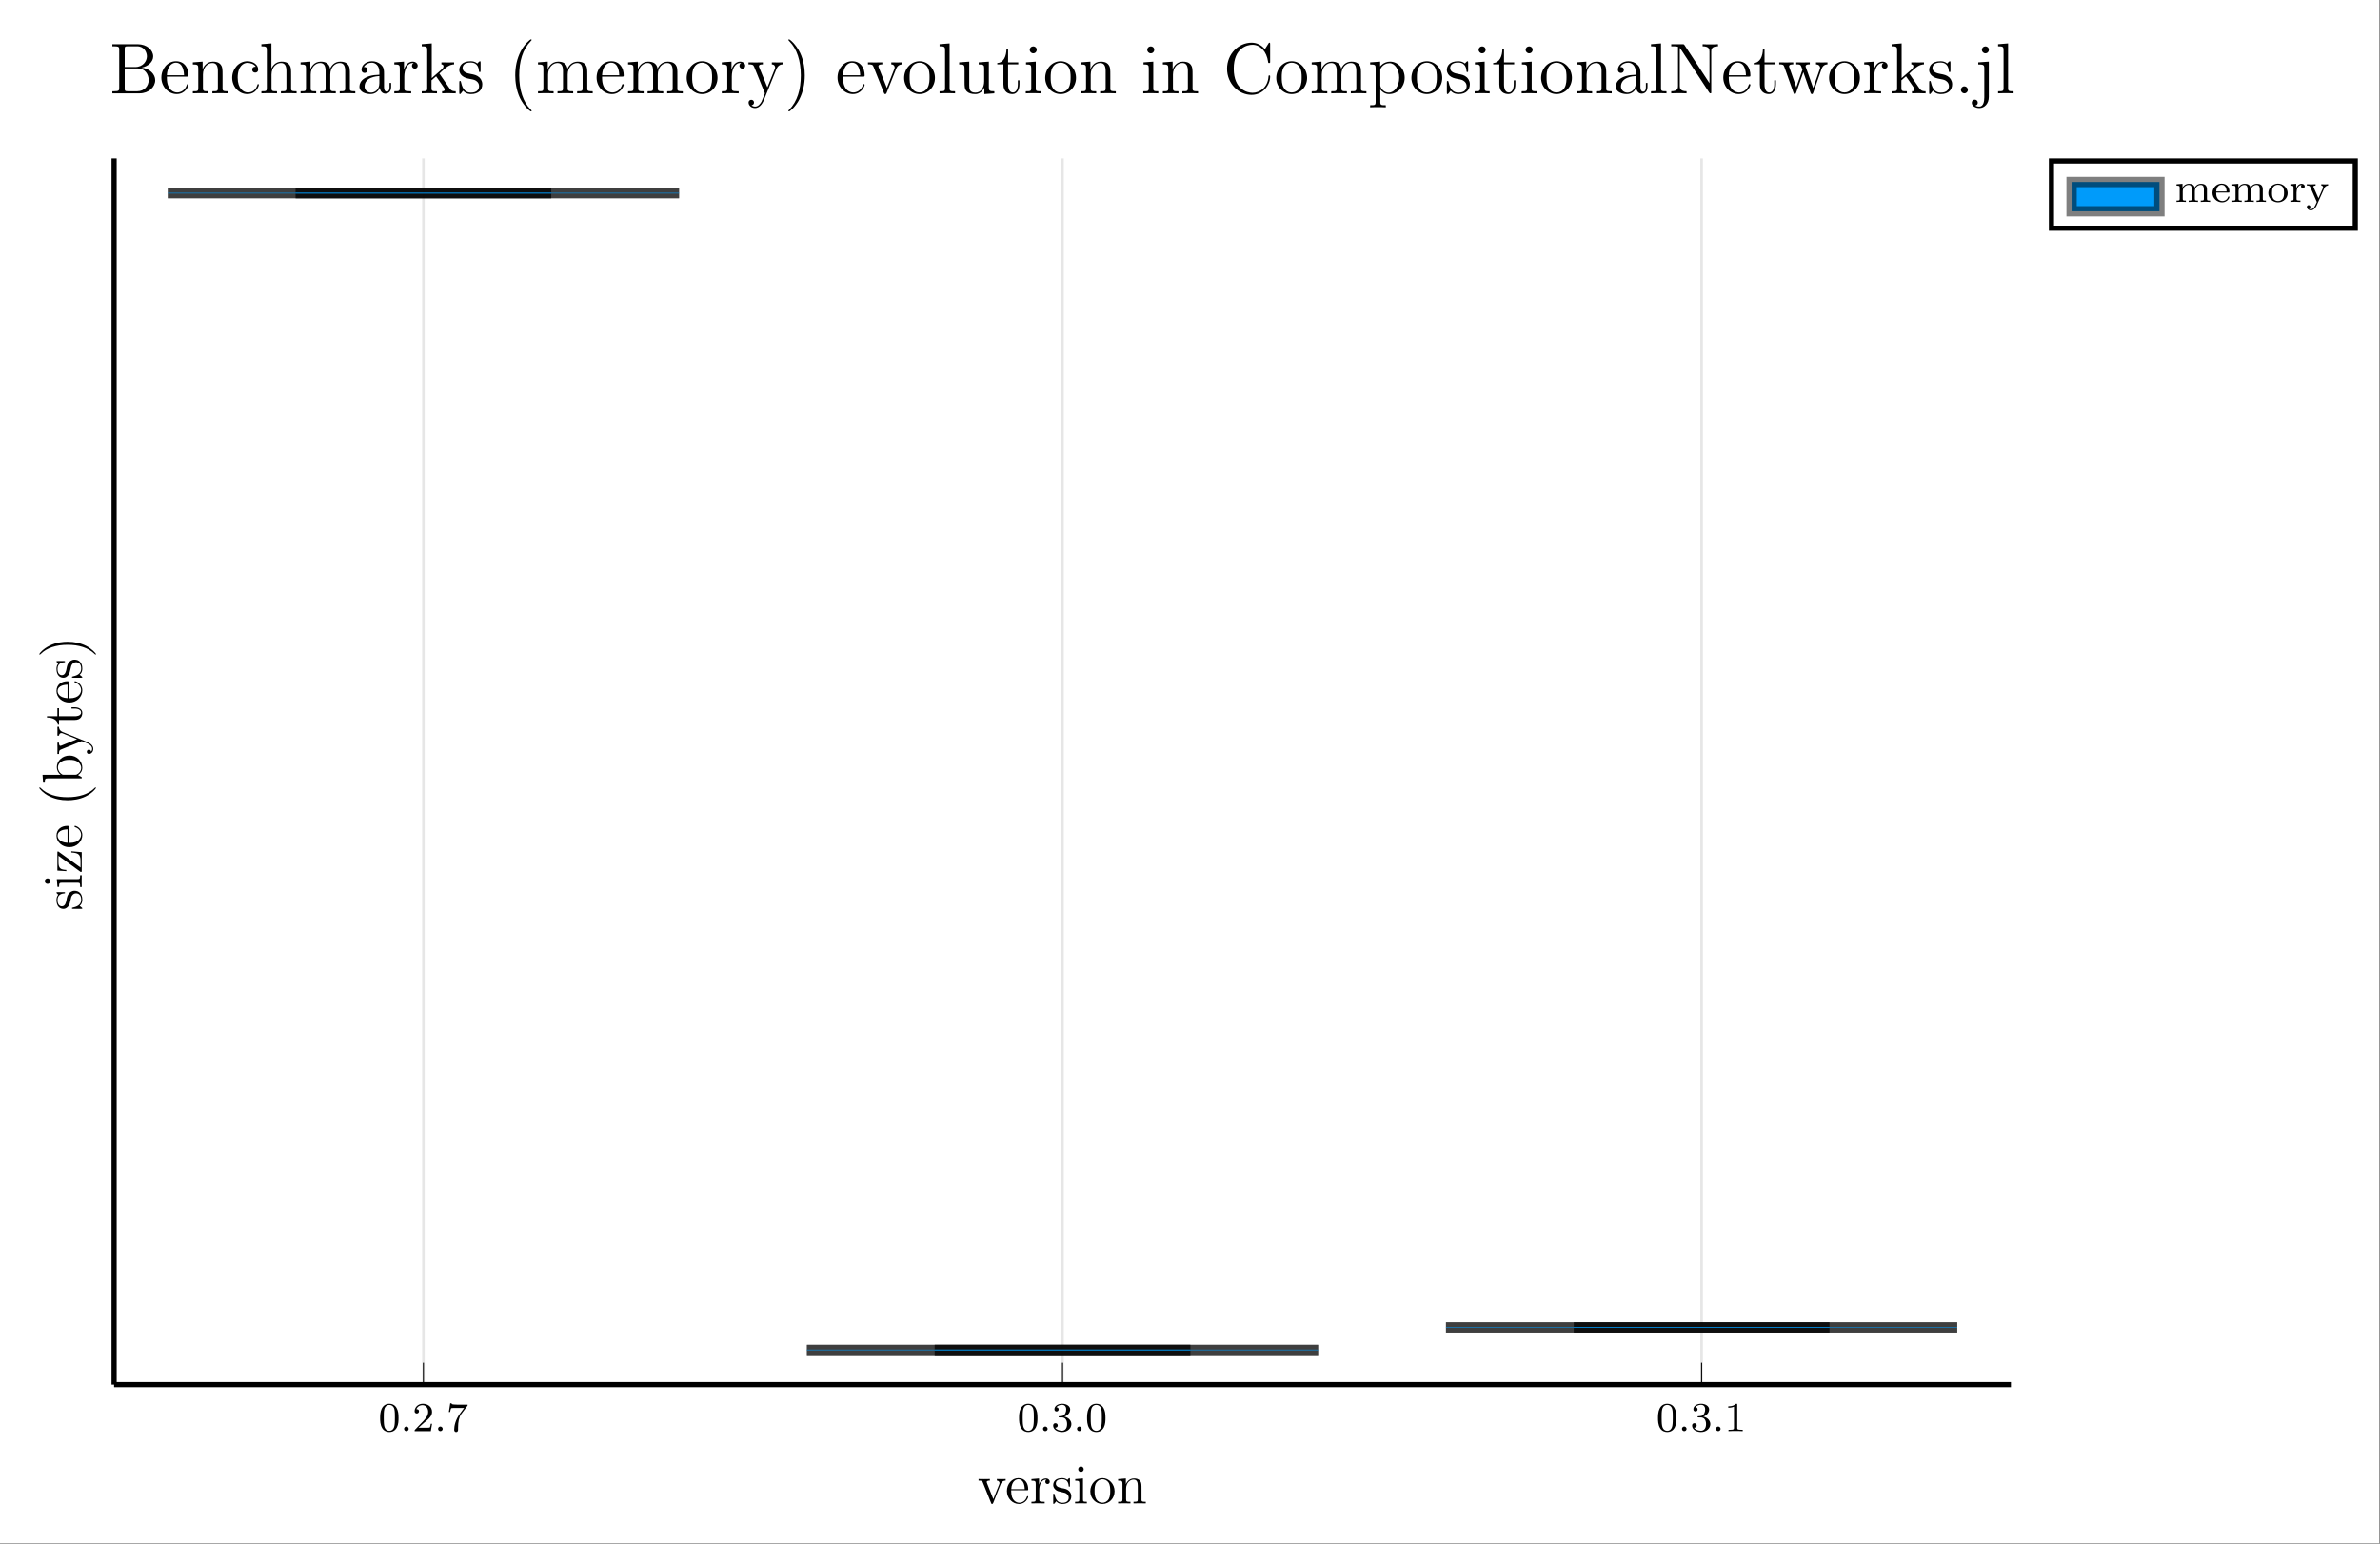 <?xml version="1.0" encoding="UTF-8"?>
<svg xmlns="http://www.w3.org/2000/svg" xmlns:xlink="http://www.w3.org/1999/xlink" width="460.904pt" height="298.949pt" viewBox="0 0 460.904 298.949" version="1.2">
<rect x="0" y="0" width="460.904" height="298.949" fill="#333333" stroke="none"/>
<defs>
<g>
<symbol overflow="visible" id="glyph-1636459569604042-0-0">
<path style="stroke:none;" d=""/>
</symbol>
<symbol overflow="visible" id="glyph-1636459569604042-0-1">
<path style="stroke:none;" d="M 3.891 -2.547 C 3.891 -3.391 3.812 -3.906 3.547 -4.422 C 3.203 -5.125 2.547 -5.297 2.109 -5.297 C 1.109 -5.297 0.734 -4.547 0.625 -4.328 C 0.344 -3.75 0.328 -2.953 0.328 -2.547 C 0.328 -2.016 0.344 -1.219 0.734 -0.578 C 1.094 0.016 1.688 0.172 2.109 0.172 C 2.5 0.172 3.172 0.047 3.578 -0.734 C 3.875 -1.312 3.891 -2.031 3.891 -2.547 Z M 2.109 -0.062 C 1.844 -0.062 1.297 -0.188 1.125 -1.016 C 1.031 -1.469 1.031 -2.219 1.031 -2.641 C 1.031 -3.188 1.031 -3.75 1.125 -4.188 C 1.297 -5 1.906 -5.078 2.109 -5.078 C 2.375 -5.078 2.938 -4.938 3.094 -4.219 C 3.188 -3.781 3.188 -3.172 3.188 -2.641 C 3.188 -2.172 3.188 -1.453 3.094 -1 C 2.922 -0.172 2.375 -0.062 2.109 -0.062 Z M 2.109 -0.062 "/>
</symbol>
<symbol overflow="visible" id="glyph-1636459569604042-0-2">
<path style="stroke:none;" d="M 2.25 -1.625 C 2.375 -1.75 2.703 -2.016 2.844 -2.125 C 3.328 -2.578 3.797 -3.016 3.797 -3.734 C 3.797 -4.688 3 -5.297 2.016 -5.297 C 1.047 -5.297 0.422 -4.578 0.422 -3.859 C 0.422 -3.469 0.734 -3.422 0.844 -3.422 C 1.016 -3.422 1.266 -3.531 1.266 -3.844 C 1.266 -4.25 0.859 -4.25 0.766 -4.25 C 1 -4.844 1.531 -5.031 1.922 -5.031 C 2.656 -5.031 3.047 -4.406 3.047 -3.734 C 3.047 -2.906 2.469 -2.297 1.516 -1.344 L 0.516 -0.297 C 0.422 -0.219 0.422 -0.203 0.422 0 L 3.562 0 L 3.797 -1.422 L 3.547 -1.422 C 3.531 -1.266 3.469 -0.875 3.375 -0.719 C 3.328 -0.656 2.719 -0.656 2.594 -0.656 L 1.172 -0.656 Z M 2.25 -1.625 "/>
</symbol>
<symbol overflow="visible" id="glyph-1636459569604042-0-3">
<path style="stroke:none;" d="M 4.031 -4.859 C 4.109 -4.938 4.109 -4.953 4.109 -5.125 L 2.078 -5.125 C 1.875 -5.125 1.641 -5.141 1.438 -5.156 C 1.016 -5.188 1.016 -5.266 0.984 -5.391 L 0.734 -5.391 L 0.469 -3.703 L 0.719 -3.703 C 0.734 -3.828 0.828 -4.375 0.938 -4.438 C 1.016 -4.484 1.625 -4.484 1.734 -4.484 L 3.422 -4.484 L 2.609 -3.375 C 1.703 -2.172 1.5 -0.906 1.5 -0.281 C 1.5 -0.203 1.5 0.172 1.875 0.172 C 2.25 0.172 2.25 -0.188 2.25 -0.281 L 2.25 -0.672 C 2.25 -1.812 2.453 -2.75 2.844 -3.281 Z M 4.031 -4.859 "/>
</symbol>
<symbol overflow="visible" id="glyph-1636459569604042-0-4">
<path style="stroke:none;" d="M 2.016 -2.656 C 2.641 -2.656 3.047 -2.203 3.047 -1.359 C 3.047 -0.359 2.484 -0.078 2.062 -0.078 C 1.625 -0.078 1.016 -0.234 0.734 -0.656 C 1.031 -0.656 1.234 -0.844 1.234 -1.094 C 1.234 -1.359 1.047 -1.531 0.781 -1.531 C 0.578 -1.531 0.344 -1.406 0.344 -1.078 C 0.344 -0.328 1.156 0.172 2.078 0.172 C 3.125 0.172 3.875 -0.562 3.875 -1.359 C 3.875 -2.031 3.344 -2.625 2.531 -2.812 C 3.156 -3.031 3.641 -3.562 3.641 -4.203 C 3.641 -4.844 2.922 -5.297 2.094 -5.297 C 1.234 -5.297 0.594 -4.844 0.594 -4.234 C 0.594 -3.938 0.781 -3.812 1 -3.812 C 1.25 -3.812 1.406 -3.984 1.406 -4.219 C 1.406 -4.516 1.141 -4.625 0.969 -4.625 C 1.312 -5.062 1.922 -5.094 2.062 -5.094 C 2.266 -5.094 2.875 -5.031 2.875 -4.203 C 2.875 -3.656 2.641 -3.312 2.531 -3.188 C 2.297 -2.938 2.109 -2.922 1.625 -2.891 C 1.469 -2.891 1.406 -2.875 1.406 -2.766 C 1.406 -2.656 1.484 -2.656 1.625 -2.656 Z M 2.016 -2.656 "/>
</symbol>
<symbol overflow="visible" id="glyph-1636459569604042-0-5">
<path style="stroke:none;" d="M 2.5 -5.078 C 2.5 -5.297 2.484 -5.297 2.266 -5.297 C 1.938 -4.984 1.516 -4.797 0.766 -4.797 L 0.766 -4.531 C 0.984 -4.531 1.406 -4.531 1.875 -4.734 L 1.875 -0.656 C 1.875 -0.359 1.844 -0.266 1.094 -0.266 L 0.812 -0.266 L 0.812 0 C 1.141 -0.031 1.828 -0.031 2.188 -0.031 C 2.547 -0.031 3.234 -0.031 3.562 0 L 3.562 -0.266 L 3.281 -0.266 C 2.531 -0.266 2.5 -0.359 2.5 -0.656 Z M 2.5 -5.078 "/>
</symbol>
<symbol overflow="visible" id="glyph-1636459569604042-1-0">
<path style="stroke:none;" d=""/>
</symbol>
<symbol overflow="visible" id="glyph-1636459569604042-1-1">
<path style="stroke:none;" d="M 1.625 -0.438 C 1.625 -0.703 1.391 -0.891 1.172 -0.891 C 0.922 -0.891 0.734 -0.672 0.734 -0.453 C 0.734 -0.172 0.953 0 1.172 0 C 1.422 0 1.625 -0.203 1.625 -0.438 Z M 1.625 -0.438 "/>
</symbol>
<symbol overflow="visible" id="glyph-1636459569604042-2-0">
<path style="stroke:none;" d=""/>
</symbol>
<symbol overflow="visible" id="glyph-1636459569604042-2-1">
<path style="stroke:none;" d="M 5.453 -4.406 L 5.453 -4.719 C 5.141 -4.703 4.984 -4.703 4.641 -4.703 L 3.75 -4.719 L 3.75 -4.406 C 4.203 -4.375 4.266 -4.047 4.266 -3.938 C 4.266 -3.828 4.234 -3.781 4.188 -3.641 L 3.062 -0.828 L 1.844 -3.906 C 1.781 -4.062 1.781 -4.062 1.781 -4.125 C 1.781 -4.406 2.188 -4.406 2.391 -4.406 L 2.391 -4.719 C 2.109 -4.703 1.547 -4.703 1.25 -4.703 L 0.203 -4.719 L 0.203 -4.406 C 0.812 -4.406 0.922 -4.359 1.047 -4.016 L 2.625 -0.094 C 2.672 0.062 2.688 0.109 2.828 0.109 C 2.906 0.109 2.969 0.094 3.047 -0.094 L 4.469 -3.688 C 4.562 -3.922 4.75 -4.391 5.453 -4.406 Z M 5.453 -4.406 "/>
</symbol>
<symbol overflow="visible" id="glyph-1636459569604042-2-2">
<path style="stroke:none;" d="M 4.453 -1.297 C 4.453 -1.375 4.406 -1.406 4.344 -1.406 C 4.25 -1.406 4.234 -1.359 4.203 -1.297 C 3.922 -0.391 3.188 -0.125 2.734 -0.125 C 2.266 -0.125 1.156 -0.438 1.156 -2.328 L 1.156 -2.547 L 4.188 -2.547 C 4.438 -2.547 4.453 -2.547 4.453 -2.75 C 4.453 -3.859 3.859 -4.891 2.547 -4.891 C 1.297 -4.891 0.328 -3.75 0.328 -2.406 C 0.328 -0.953 1.453 0.109 2.656 0.109 C 3.969 0.109 4.453 -1.078 4.453 -1.297 Z M 3.781 -2.75 L 1.172 -2.75 C 1.266 -4.469 2.219 -4.672 2.531 -4.672 C 3.703 -4.672 3.766 -3.125 3.781 -2.75 Z M 3.781 -2.75 "/>
</symbol>
<symbol overflow="visible" id="glyph-1636459569604042-2-3">
<path style="stroke:none;" d="M 3.859 -4.188 C 3.859 -4.531 3.578 -4.828 3.094 -4.828 C 2.172 -4.828 1.844 -3.828 1.781 -3.609 L 1.781 -4.828 L 0.312 -4.703 L 0.312 -4.391 C 1.047 -4.391 1.141 -4.312 1.141 -3.781 L 1.141 -0.812 C 1.141 -0.312 1.016 -0.312 0.312 -0.312 L 0.312 0 C 0.609 -0.016 1.219 -0.016 1.547 -0.016 C 1.844 -0.016 2.625 -0.016 2.875 0 L 2.875 -0.312 L 2.656 -0.312 C 1.844 -0.312 1.828 -0.438 1.828 -0.828 L 1.828 -2.547 C 1.828 -3.609 2.266 -4.609 3.109 -4.609 C 3.203 -4.609 3.219 -4.609 3.266 -4.594 C 3.172 -4.562 3 -4.484 3 -4.188 C 3 -3.875 3.25 -3.75 3.422 -3.75 C 3.641 -3.75 3.859 -3.906 3.859 -4.188 Z M 3.859 -4.188 "/>
</symbol>
<symbol overflow="visible" id="glyph-1636459569604042-2-4">
<path style="stroke:none;" d="M 3.859 -1.391 C 3.859 -1.984 3.5 -2.328 3.391 -2.438 C 3 -2.766 2.703 -2.844 1.984 -2.969 C 1.656 -3.031 0.859 -3.188 0.859 -3.844 C 0.859 -4.188 1.078 -4.688 2.062 -4.688 C 3.266 -4.688 3.328 -3.672 3.359 -3.328 C 3.359 -3.234 3.438 -3.234 3.469 -3.234 C 3.594 -3.234 3.594 -3.297 3.594 -3.5 L 3.594 -4.641 C 3.594 -4.828 3.594 -4.891 3.484 -4.891 C 3.391 -4.891 3.188 -4.641 3.109 -4.547 C 2.766 -4.812 2.438 -4.891 2.078 -4.891 C 0.75 -4.891 0.359 -4.156 0.359 -3.562 C 0.359 -3.438 0.359 -3.062 0.781 -2.672 C 1.125 -2.359 1.5 -2.297 2 -2.188 C 2.609 -2.062 2.75 -2.031 3.016 -1.812 C 3.219 -1.656 3.359 -1.406 3.359 -1.109 C 3.359 -0.641 3.094 -0.109 2.125 -0.109 C 1.406 -0.109 0.875 -0.531 0.641 -1.625 C 0.594 -1.812 0.578 -1.844 0.578 -1.844 C 0.562 -1.891 0.516 -1.891 0.484 -1.891 C 0.359 -1.891 0.359 -1.828 0.359 -1.625 L 0.359 -0.141 C 0.359 0.062 0.359 0.109 0.469 0.109 C 0.531 0.109 0.531 0.094 0.719 -0.125 C 0.781 -0.203 0.781 -0.234 0.938 -0.406 C 1.359 0.109 1.953 0.109 2.141 0.109 C 3.281 0.109 3.859 -0.531 3.859 -1.391 Z M 3.859 -1.391 "/>
</symbol>
<symbol overflow="visible" id="glyph-1636459569604042-2-5">
<path style="stroke:none;" d="M 2.641 0 L 2.641 -0.312 C 1.922 -0.312 1.891 -0.375 1.891 -0.797 L 1.891 -4.828 L 0.391 -4.703 L 0.391 -4.391 C 1.094 -4.391 1.188 -4.328 1.188 -3.797 L 1.188 -0.812 C 1.188 -0.312 1.078 -0.312 0.359 -0.312 L 0.359 0 C 0.672 -0.016 1.188 -0.016 1.516 -0.016 C 1.625 -0.016 2.266 -0.016 2.641 0 Z M 2.031 -6.609 C 2.031 -6.938 1.766 -7.156 1.5 -7.156 C 1.188 -7.156 0.969 -6.906 0.969 -6.609 C 0.969 -6.328 1.203 -6.094 1.484 -6.094 C 1.812 -6.094 2.031 -6.359 2.031 -6.609 Z M 2.031 -6.609 "/>
</symbol>
<symbol overflow="visible" id="glyph-1636459569604042-2-6">
<path style="stroke:none;" d="M 5.031 -2.344 C 5.031 -3.75 3.953 -4.891 2.688 -4.891 C 1.375 -4.891 0.328 -3.719 0.328 -2.344 C 0.328 -0.938 1.422 0.109 2.672 0.109 C 3.969 0.109 5.031 -0.969 5.031 -2.344 Z M 4.188 -2.438 C 4.188 -2.062 4.188 -1.375 3.906 -0.859 C 3.609 -0.344 3.094 -0.125 2.688 -0.125 C 2.281 -0.125 1.781 -0.312 1.469 -0.844 C 1.172 -1.344 1.156 -1.984 1.156 -2.438 C 1.156 -2.859 1.156 -3.531 1.5 -4.016 C 1.812 -4.484 2.297 -4.672 2.672 -4.672 C 3.094 -4.672 3.562 -4.469 3.859 -4.047 C 4.188 -3.531 4.188 -2.844 4.188 -2.438 Z M 4.188 -2.438 "/>
</symbol>
<symbol overflow="visible" id="glyph-1636459569604042-2-7">
<path style="stroke:none;" d="M 5.703 0 L 5.703 -0.312 C 5.156 -0.312 4.891 -0.312 4.875 -0.641 L 4.875 -2.656 C 4.875 -3.688 4.875 -3.984 4.625 -4.344 C 4.297 -4.766 3.797 -4.828 3.422 -4.828 C 2.359 -4.828 1.938 -3.922 1.844 -3.703 L 1.844 -4.828 L 0.344 -4.703 L 0.344 -4.391 C 1.094 -4.391 1.188 -4.312 1.188 -3.781 L 1.188 -0.812 C 1.188 -0.312 1.062 -0.312 0.344 -0.312 L 0.344 0 C 0.641 -0.016 1.234 -0.016 1.531 -0.016 C 1.844 -0.016 2.438 -0.016 2.734 0 L 2.734 -0.312 C 2.031 -0.312 1.891 -0.312 1.891 -0.812 L 1.891 -2.844 C 1.891 -4 2.656 -4.609 3.328 -4.609 C 4.016 -4.609 4.156 -4.047 4.156 -3.391 L 4.156 -0.812 C 4.156 -0.312 4.047 -0.312 3.328 -0.312 L 3.328 0 C 3.609 -0.016 4.203 -0.016 4.516 -0.016 C 4.828 -0.016 5.422 -0.016 5.703 0 Z M 5.703 0 "/>
</symbol>
<symbol overflow="visible" id="glyph-1636459569604042-3-0">
<path style="stroke:none;" d=""/>
</symbol>
<symbol overflow="visible" id="glyph-1636459569604042-3-1">
<path style="stroke:none;" d="M -1.391 -3.859 C -1.984 -3.859 -2.328 -3.5 -2.438 -3.391 C -2.766 -3 -2.844 -2.703 -2.969 -1.984 C -3.031 -1.656 -3.188 -0.859 -3.844 -0.859 C -4.188 -0.859 -4.688 -1.078 -4.688 -2.062 C -4.688 -3.266 -3.672 -3.328 -3.328 -3.359 C -3.234 -3.359 -3.234 -3.438 -3.234 -3.469 C -3.234 -3.594 -3.297 -3.594 -3.5 -3.594 L -4.641 -3.594 C -4.828 -3.594 -4.891 -3.594 -4.891 -3.484 C -4.891 -3.391 -4.641 -3.188 -4.547 -3.109 C -4.812 -2.766 -4.891 -2.438 -4.891 -2.078 C -4.891 -0.75 -4.156 -0.359 -3.562 -0.359 C -3.438 -0.359 -3.062 -0.359 -2.672 -0.781 C -2.359 -1.125 -2.297 -1.5 -2.188 -2 C -2.062 -2.609 -2.031 -2.75 -1.812 -3.016 C -1.656 -3.219 -1.406 -3.359 -1.109 -3.359 C -0.641 -3.359 -0.109 -3.094 -0.109 -2.125 C -0.109 -1.406 -0.531 -0.875 -1.625 -0.641 C -1.812 -0.594 -1.844 -0.578 -1.844 -0.578 C -1.891 -0.562 -1.891 -0.516 -1.891 -0.484 C -1.891 -0.359 -1.828 -0.359 -1.625 -0.359 L -0.141 -0.359 C 0.062 -0.359 0.109 -0.359 0.109 -0.469 C 0.109 -0.531 0.094 -0.531 -0.125 -0.719 C -0.203 -0.781 -0.234 -0.781 -0.406 -0.938 C 0.109 -1.359 0.109 -1.953 0.109 -2.141 C 0.109 -3.281 -0.531 -3.859 -1.391 -3.859 Z M -1.391 -3.859 "/>
</symbol>
<symbol overflow="visible" id="glyph-1636459569604042-3-2">
<path style="stroke:none;" d="M 0 -2.641 L -0.312 -2.641 C -0.312 -1.922 -0.375 -1.891 -0.797 -1.891 L -4.828 -1.891 L -4.703 -0.391 L -4.391 -0.391 C -4.391 -1.094 -4.328 -1.188 -3.797 -1.188 L -0.812 -1.188 C -0.312 -1.188 -0.312 -1.078 -0.312 -0.359 L 0 -0.359 C -0.016 -0.672 -0.016 -1.188 -0.016 -1.516 C -0.016 -1.625 -0.016 -2.266 0 -2.641 Z M -6.609 -2.031 C -6.938 -2.031 -7.156 -1.766 -7.156 -1.5 C -7.156 -1.188 -6.906 -0.969 -6.609 -0.969 C -6.328 -0.969 -6.094 -1.203 -6.094 -1.484 C -6.094 -1.812 -6.359 -2.031 -6.609 -2.031 Z M -6.609 -2.031 "/>
</symbol>
<symbol overflow="visible" id="glyph-1636459569604042-3-3">
<path style="stroke:none;" d="M -2.016 -4.297 L -2.016 -4.062 C -0.766 -3.969 -0.234 -3.781 -0.234 -2.469 L -0.234 -1.156 L -4.422 -4.172 C -4.531 -4.266 -4.562 -4.266 -4.594 -4.266 C -4.719 -4.266 -4.719 -4.188 -4.719 -4.016 L -4.719 -0.562 L -2.984 -0.453 L -2.984 -0.688 C -4.094 -0.75 -4.5 -0.969 -4.5 -2.156 L -4.5 -3.422 L -0.203 -0.297 C 0 -0.297 0 -0.312 0 -0.562 L 0 -4.125 Z M -2.016 -4.297 "/>
</symbol>
<symbol overflow="visible" id="glyph-1636459569604042-3-4">
<path style="stroke:none;" d="M -1.297 -4.453 C -1.375 -4.453 -1.406 -4.406 -1.406 -4.344 C -1.406 -4.25 -1.359 -4.234 -1.297 -4.203 C -0.391 -3.922 -0.125 -3.188 -0.125 -2.734 C -0.125 -2.266 -0.438 -1.156 -2.328 -1.156 L -2.547 -1.156 L -2.547 -4.188 C -2.547 -4.438 -2.547 -4.453 -2.75 -4.453 C -3.859 -4.453 -4.891 -3.859 -4.891 -2.547 C -4.891 -1.297 -3.75 -0.328 -2.406 -0.328 C -0.953 -0.328 0.109 -1.453 0.109 -2.656 C 0.109 -3.969 -1.078 -4.453 -1.297 -4.453 Z M -2.75 -3.781 L -2.75 -1.172 C -4.469 -1.266 -4.672 -2.219 -4.672 -2.531 C -4.672 -3.703 -3.125 -3.766 -2.75 -3.781 Z M -2.75 -3.781 "/>
</symbol>
<symbol overflow="visible" id="glyph-1636459569604042-3-5">
<path style="stroke:none;" d="M 2.656 -3.562 C 2.625 -3.562 2.609 -3.562 2.422 -3.375 C 1.312 -2.281 -0.5 -1.672 -2.734 -1.672 C -4.859 -1.672 -6.688 -2.172 -7.969 -3.453 C -8.078 -3.562 -8.094 -3.562 -8.125 -3.562 C -8.188 -3.562 -8.219 -3.5 -8.219 -3.469 C -8.219 -3.312 -7.422 -2.422 -6.359 -1.891 C -5.25 -1.328 -4.078 -1.078 -2.734 -1.078 C -1.75 -1.078 -0.453 -1.234 0.719 -1.797 C 2.031 -2.438 2.75 -3.344 2.75 -3.469 C 2.75 -3.5 2.734 -3.562 2.656 -3.562 Z M 2.656 -3.562 "/>
</symbol>
<symbol overflow="visible" id="glyph-1636459569604042-3-6">
<path style="stroke:none;" d="M -2.359 -5.562 C -3.75 -5.562 -4.828 -4.531 -4.828 -3.312 C -4.828 -2.719 -4.562 -2.203 -4.094 -1.828 L -7.594 -1.828 L -7.484 -0.312 L -7.156 -0.312 C -7.156 -1.047 -7.094 -1.141 -6.547 -1.141 L 0 -1.141 L 0 -1.375 L -0.719 -1.781 C -0.312 -2.031 0.109 -2.5 0.109 -3.203 C 0.109 -4.453 -0.953 -5.562 -2.359 -5.562 Z M -2.375 -4.734 C -1.641 -4.734 -1.188 -4.625 -0.781 -4.359 C -0.453 -4.141 -0.109 -3.703 -0.109 -3.156 C -0.109 -2.562 -0.5 -2.172 -0.781 -2 C -1.016 -1.844 -1.062 -1.844 -1.25 -1.844 L -3.5 -1.844 C -3.703 -1.844 -3.719 -1.844 -3.906 -1.969 C -4.297 -2.234 -4.609 -2.719 -4.609 -3.25 C -4.609 -3.578 -4.484 -4.734 -2.375 -4.734 Z M -2.375 -4.734 "/>
</symbol>
<symbol overflow="visible" id="glyph-1636459569604042-3-7">
<path style="stroke:none;" d="M -4.406 -5.453 L -4.719 -5.453 C -4.703 -5.141 -4.703 -4.984 -4.703 -4.641 L -4.719 -3.75 L -4.406 -3.75 C -4.375 -4.156 -4.125 -4.25 -3.938 -4.25 C -3.828 -4.25 -3.781 -4.234 -3.672 -4.188 L -0.906 -3.062 L -3.891 -1.844 C -4.047 -1.781 -4.125 -1.781 -4.125 -1.781 C -4.406 -1.781 -4.406 -2.172 -4.406 -2.391 L -4.719 -2.391 C -4.703 -2.109 -4.703 -1.562 -4.703 -1.266 L -4.719 -0.203 L -4.406 -0.203 C -4.406 -0.828 -4.344 -0.922 -4.016 -1.062 L 0 -2.688 C 1.156 -2.219 1.188 -2.219 1.266 -2.172 C 1.594 -1.984 2.016 -1.688 2.016 -1.188 C 2.016 -0.859 1.812 -0.641 1.812 -0.641 C 1.812 -0.641 1.781 -1.031 1.391 -1.031 C 1.125 -1.031 0.984 -0.828 0.984 -0.625 C 0.984 -0.438 1.094 -0.203 1.406 -0.203 C 1.828 -0.203 2.234 -0.609 2.234 -1.188 C 2.234 -1.812 1.703 -2.25 1 -2.547 L -3.656 -4.438 C -4.391 -4.734 -4.406 -5.25 -4.406 -5.453 Z M -4.406 -5.453 "/>
</symbol>
<symbol overflow="visible" id="glyph-1636459569604042-3-8">
<path style="stroke:none;" d="M -1.359 -3.578 L -1.984 -3.578 L -1.984 -3.328 L -1.375 -3.328 C -0.594 -3.328 -0.125 -3.016 -0.125 -2.578 C -0.125 -1.844 -1.156 -1.844 -1.344 -1.844 L -4.406 -1.844 L -4.406 -3.391 L -4.719 -3.391 L -4.719 -1.844 L -6.734 -1.844 L -6.734 -1.594 C -5.703 -1.594 -4.656 -1.188 -4.625 -0.203 L -4.406 -0.203 L -4.406 -1.125 L -1.359 -1.125 C -0.141 -1.125 0.109 -1.938 0.109 -2.516 C 0.109 -3.203 -0.562 -3.578 -1.359 -3.578 Z M -1.359 -3.578 "/>
</symbol>
<symbol overflow="visible" id="glyph-1636459569604042-3-9">
<path style="stroke:none;" d="M -2.734 -3.094 C -3.562 -3.094 -4.922 -2.984 -6.188 -2.359 C -7.5 -1.719 -8.219 -0.828 -8.219 -0.703 C -8.219 -0.656 -8.188 -0.609 -8.125 -0.609 C -8.094 -0.609 -8.078 -0.609 -7.891 -0.781 C -6.781 -1.891 -4.969 -2.5 -2.734 -2.5 C -0.609 -2.5 1.219 -1.984 2.516 -0.719 C 2.609 -0.609 2.625 -0.609 2.656 -0.609 C 2.734 -0.609 2.75 -0.656 2.75 -0.703 C 2.75 -0.844 1.953 -1.734 0.891 -2.281 C -0.234 -2.844 -1.406 -3.094 -2.734 -3.094 Z M -2.734 -3.094 "/>
</symbol>
<symbol overflow="visible" id="glyph-1636459569604042-4-0">
<path style="stroke:none;" d=""/>
</symbol>
<symbol overflow="visible" id="glyph-1636459569604042-4-1">
<path style="stroke:none;" d="M 8.891 -2.547 C 8.891 -3.672 7.875 -4.797 6.219 -4.969 C 7.547 -5.219 8.5 -6.125 8.5 -7.156 C 8.5 -8.359 7.297 -9.516 5.469 -9.516 L 0.594 -9.516 L 0.594 -9.109 L 0.875 -9.109 C 1.875 -9.109 1.922 -8.969 1.922 -8.453 L 1.922 -1.062 C 1.922 -0.547 1.875 -0.406 0.875 -0.406 L 0.594 -0.406 L 0.594 0 L 5.844 0 C 7.641 0 8.891 -1.219 8.891 -2.547 Z M 7.281 -7.156 C 7.281 -6.25 6.547 -5.094 5 -5.094 L 2.984 -5.094 L 2.984 -8.562 C 2.984 -9.016 3.016 -9.109 3.625 -9.109 L 5.375 -9.109 C 6.781 -9.109 7.281 -7.922 7.281 -7.156 Z M 7.625 -2.562 C 7.625 -1.438 6.781 -0.406 5.406 -0.406 L 3.625 -0.406 C 3.016 -0.406 2.984 -0.5 2.984 -0.969 L 2.984 -4.812 L 5.594 -4.812 C 6.922 -4.812 7.625 -3.641 7.625 -2.562 Z M 7.625 -2.562 "/>
</symbol>
<symbol overflow="visible" id="glyph-1636459569604042-4-2">
<path style="stroke:none;" d="M 5.672 -1.656 C 5.672 -1.734 5.609 -1.797 5.516 -1.797 C 5.406 -1.797 5.375 -1.734 5.359 -1.656 C 4.984 -0.484 4.062 -0.172 3.469 -0.172 C 2.891 -0.172 1.484 -0.562 1.484 -2.969 L 1.484 -3.234 L 5.344 -3.234 C 5.641 -3.234 5.672 -3.234 5.672 -3.5 C 5.672 -4.906 4.922 -6.219 3.234 -6.219 C 1.641 -6.219 0.422 -4.781 0.422 -3.047 C 0.422 -1.219 1.844 0.141 3.391 0.141 C 5.047 0.141 5.672 -1.359 5.672 -1.656 Z M 4.812 -3.5 L 1.484 -3.5 C 1.609 -5.688 2.828 -5.938 3.219 -5.938 C 4.703 -5.938 4.797 -3.969 4.812 -3.5 Z M 4.812 -3.5 "/>
</symbol>
<symbol overflow="visible" id="glyph-1636459569604042-4-3">
<path style="stroke:none;" d="M 7.266 0 L 7.266 -0.406 C 6.562 -0.406 6.219 -0.406 6.203 -0.828 L 6.203 -3.391 C 6.203 -4.688 6.203 -5.078 5.875 -5.516 C 5.484 -6.062 4.828 -6.141 4.344 -6.141 C 3 -6.141 2.469 -4.984 2.359 -4.703 L 2.344 -4.703 L 2.344 -6.141 L 0.453 -6 L 0.453 -5.594 C 1.391 -5.594 1.5 -5.484 1.5 -4.812 L 1.5 -1.031 C 1.5 -0.406 1.359 -0.406 0.453 -0.406 L 0.453 0 C 0.812 -0.031 1.562 -0.031 1.953 -0.031 C 2.359 -0.031 3.109 -0.031 3.469 0 L 3.469 -0.406 C 2.578 -0.406 2.406 -0.406 2.406 -1.031 L 2.406 -3.625 C 2.406 -5.094 3.375 -5.875 4.234 -5.875 C 5.094 -5.875 5.297 -5.156 5.297 -4.312 L 5.297 -1.031 C 5.297 -0.406 5.141 -0.406 4.234 -0.406 L 4.234 0 C 4.594 -0.031 5.359 -0.031 5.75 -0.031 C 6.141 -0.031 6.906 -0.031 7.266 0 Z M 7.266 0 "/>
</symbol>
<symbol overflow="visible" id="glyph-1636459569604042-4-4">
<path style="stroke:none;" d="M 5.656 -1.656 C 5.656 -1.781 5.562 -1.781 5.516 -1.781 C 5.391 -1.781 5.375 -1.734 5.344 -1.578 C 5.031 -0.578 4.281 -0.172 3.531 -0.172 C 2.672 -0.172 1.547 -0.906 1.547 -3.031 C 1.547 -5.344 2.734 -5.906 3.422 -5.906 C 3.953 -5.906 4.719 -5.703 5.047 -5.156 C 4.875 -5.156 4.359 -5.156 4.359 -4.578 C 4.359 -4.25 4.594 -4.016 4.938 -4.016 C 5.25 -4.016 5.516 -4.203 5.516 -4.609 C 5.516 -5.547 4.547 -6.219 3.422 -6.219 C 1.781 -6.219 0.484 -4.766 0.484 -3.016 C 0.484 -1.219 1.828 0.141 3.406 0.141 C 5.234 0.141 5.656 -1.531 5.656 -1.656 Z M 5.656 -1.656 "/>
</symbol>
<symbol overflow="visible" id="glyph-1636459569604042-4-5">
<path style="stroke:none;" d="M 7.266 0 L 7.266 -0.406 C 6.562 -0.406 6.219 -0.406 6.203 -0.828 L 6.203 -3.391 C 6.203 -4.688 6.203 -5.078 5.875 -5.516 C 5.484 -6.062 4.828 -6.141 4.344 -6.141 C 3.156 -6.141 2.594 -5.234 2.391 -4.812 L 2.391 -9.672 L 0.453 -9.516 L 0.453 -9.109 C 1.391 -9.109 1.5 -9.016 1.5 -8.328 L 1.5 -1.031 C 1.5 -0.406 1.359 -0.406 0.453 -0.406 L 0.453 0 C 0.812 -0.031 1.562 -0.031 1.953 -0.031 C 2.359 -0.031 3.109 -0.031 3.469 0 L 3.469 -0.406 C 2.578 -0.406 2.406 -0.406 2.406 -1.031 L 2.406 -3.625 C 2.406 -5.094 3.375 -5.875 4.234 -5.875 C 5.094 -5.875 5.297 -5.156 5.297 -4.312 L 5.297 -1.031 C 5.297 -0.406 5.141 -0.406 4.234 -0.406 L 4.234 0 C 4.594 -0.031 5.359 -0.031 5.75 -0.031 C 6.141 -0.031 6.906 -0.031 7.266 0 Z M 7.266 0 "/>
</symbol>
<symbol overflow="visible" id="glyph-1636459569604042-4-6">
<path style="stroke:none;" d="M 11.047 0 L 11.047 -0.406 C 10.359 -0.406 10 -0.406 10 -0.828 L 10 -3.391 C 10 -4.688 10 -5.078 9.672 -5.516 C 9.266 -6.062 8.609 -6.141 8.141 -6.141 C 6.984 -6.141 6.391 -5.312 6.172 -4.766 C 5.984 -5.844 5.219 -6.141 4.344 -6.141 C 3 -6.141 2.469 -4.984 2.359 -4.703 L 2.344 -4.703 L 2.344 -6.141 L 0.453 -6 L 0.453 -5.594 C 1.391 -5.594 1.5 -5.484 1.5 -4.812 L 1.5 -1.031 C 1.5 -0.406 1.359 -0.406 0.453 -0.406 L 0.453 0 C 0.812 -0.031 1.562 -0.031 1.953 -0.031 C 2.359 -0.031 3.109 -0.031 3.469 0 L 3.469 -0.406 C 2.578 -0.406 2.406 -0.406 2.406 -1.031 L 2.406 -3.625 C 2.406 -5.094 3.375 -5.875 4.234 -5.875 C 5.094 -5.875 5.297 -5.156 5.297 -4.312 L 5.297 -1.031 C 5.297 -0.406 5.141 -0.406 4.234 -0.406 L 4.234 0 C 4.594 -0.031 5.359 -0.031 5.75 -0.031 C 6.141 -0.031 6.906 -0.031 7.266 0 L 7.266 -0.406 C 6.375 -0.406 6.203 -0.406 6.203 -1.031 L 6.203 -3.625 C 6.203 -5.094 7.156 -5.875 8.031 -5.875 C 8.891 -5.875 9.094 -5.156 9.094 -4.312 L 9.094 -1.031 C 9.094 -0.406 8.938 -0.406 8.031 -0.406 L 8.031 0 C 8.391 -0.031 9.141 -0.031 9.531 -0.031 C 9.938 -0.031 10.688 -0.031 11.047 0 Z M 11.047 0 "/>
</symbol>
<symbol overflow="visible" id="glyph-1636459569604042-4-7">
<path style="stroke:none;" d="M 6.609 -1.234 L 6.609 -2.016 L 6.297 -2.016 L 6.297 -1.234 C 6.297 -0.453 5.969 -0.328 5.766 -0.328 C 5.234 -0.328 5.234 -1.078 5.234 -1.281 L 5.234 -3.719 C 5.234 -4.469 5.234 -5.031 4.625 -5.578 C 4.141 -6.016 3.516 -6.219 2.906 -6.219 C 1.75 -6.219 0.875 -5.469 0.875 -4.562 C 0.875 -4.156 1.141 -3.953 1.469 -3.953 C 1.797 -3.953 2.031 -4.188 2.031 -4.531 C 2.031 -5.094 1.531 -5.094 1.328 -5.094 C 1.641 -5.688 2.312 -5.938 2.875 -5.938 C 3.516 -5.938 4.328 -5.406 4.328 -4.156 L 4.328 -3.594 C 1.531 -3.547 0.469 -2.391 0.469 -1.312 C 0.469 -0.203 1.75 0.141 2.609 0.141 C 3.531 0.141 4.156 -0.422 4.422 -1.094 C 4.469 -0.438 4.906 0.062 5.5 0.062 C 5.797 0.062 6.609 -0.125 6.609 -1.234 Z M 4.328 -1.969 C 4.328 -0.594 3.312 -0.141 2.719 -0.141 C 2.031 -0.141 1.469 -0.641 1.469 -1.312 C 1.469 -3.156 3.828 -3.312 4.328 -3.344 Z M 4.328 -1.969 "/>
</symbol>
<symbol overflow="visible" id="glyph-1636459569604042-4-8">
<path style="stroke:none;" d="M 4.922 -5.344 C 4.922 -5.75 4.547 -6.141 3.938 -6.141 C 2.766 -6.141 2.359 -4.859 2.266 -4.594 L 2.266 -6.141 L 0.391 -6 L 0.391 -5.594 C 1.344 -5.594 1.453 -5.484 1.453 -4.812 L 1.453 -1.031 C 1.453 -0.406 1.297 -0.406 0.391 -0.406 L 0.391 0 C 0.781 -0.031 1.547 -0.031 1.969 -0.031 C 2.344 -0.031 3.328 -0.031 3.656 0 L 3.656 -0.406 L 3.375 -0.406 C 2.359 -0.406 2.328 -0.562 2.328 -1.062 L 2.328 -3.25 C 2.328 -4.594 2.891 -5.875 3.953 -5.875 C 4.062 -5.875 4.094 -5.875 4.156 -5.859 C 4.047 -5.797 3.812 -5.719 3.812 -5.344 C 3.812 -4.938 4.141 -4.781 4.359 -4.781 C 4.641 -4.781 4.922 -4.969 4.922 -5.344 Z M 4.922 -5.344 "/>
</symbol>
<symbol overflow="visible" id="glyph-1636459569604042-4-9">
<path style="stroke:none;" d="M 6.969 0 L 6.969 -0.406 C 6.594 -0.406 6.156 -0.406 5.766 -0.969 L 3.906 -3.688 L 3.812 -3.828 C 3.812 -3.875 4.688 -4.625 4.797 -4.734 C 5.75 -5.578 6.375 -5.594 6.656 -5.609 L 6.656 -6 C 6.391 -5.984 6.016 -5.984 5.609 -5.984 C 5.234 -5.984 4.531 -5.984 4.203 -6 L 4.203 -5.609 C 4.453 -5.594 4.609 -5.469 4.609 -5.234 C 4.609 -4.969 4.328 -4.703 4.328 -4.703 L 2.328 -2.953 L 2.328 -9.672 L 0.391 -9.516 L 0.391 -9.109 C 1.344 -9.109 1.453 -9.016 1.453 -8.328 L 1.453 -1.031 C 1.453 -0.406 1.297 -0.406 0.391 -0.406 L 0.391 0 C 0.781 -0.031 1.453 -0.031 1.875 -0.031 C 2.281 -0.031 2.953 -0.031 3.344 0 L 3.344 -0.406 C 2.453 -0.406 2.281 -0.406 2.281 -1.031 L 2.281 -2.516 L 3.172 -3.297 L 4.516 -1.359 C 4.719 -1.078 4.828 -0.922 4.828 -0.719 C 4.828 -0.469 4.625 -0.406 4.328 -0.406 L 4.328 0 C 4.688 -0.031 5.359 -0.031 5.75 -0.031 C 6.344 -0.031 6.375 -0.031 6.969 0 Z M 6.969 0 "/>
</symbol>
<symbol overflow="visible" id="glyph-1636459569604042-4-10">
<path style="stroke:none;" d="M 4.906 -1.766 C 4.906 -2.516 4.453 -2.969 4.328 -3.094 C 3.812 -3.531 3.438 -3.609 2.516 -3.781 C 2.109 -3.859 1.094 -4.062 1.094 -4.891 C 1.094 -5.328 1.375 -5.969 2.641 -5.969 C 4.156 -5.969 4.234 -4.672 4.266 -4.234 C 4.281 -4.125 4.375 -4.125 4.422 -4.125 C 4.578 -4.125 4.578 -4.188 4.578 -4.453 L 4.578 -5.891 C 4.578 -6.141 4.578 -6.219 4.438 -6.219 C 4.328 -6.219 4.062 -5.906 3.953 -5.781 C 3.531 -6.125 3.094 -6.219 2.641 -6.219 C 0.969 -6.219 0.453 -5.297 0.453 -4.531 C 0.453 -4.375 0.453 -3.891 0.984 -3.406 C 1.438 -3.016 1.906 -2.906 2.547 -2.781 C 3.312 -2.641 3.5 -2.594 3.844 -2.312 C 4.094 -2.109 4.281 -1.797 4.281 -1.406 C 4.281 -0.812 3.938 -0.141 2.703 -0.141 C 1.781 -0.141 1.109 -0.672 0.812 -2.062 C 0.75 -2.312 0.734 -2.344 0.734 -2.344 C 0.703 -2.391 0.656 -2.391 0.609 -2.391 C 0.453 -2.391 0.453 -2.328 0.453 -2.078 L 0.453 -0.188 C 0.453 0.062 0.453 0.141 0.594 0.141 C 0.672 0.141 0.688 0.125 0.922 -0.172 C 0.984 -0.266 0.984 -0.297 1.203 -0.516 C 1.734 0.141 2.484 0.141 2.719 0.141 C 4.188 0.141 4.906 -0.672 4.906 -1.766 Z M 4.906 -1.766 "/>
</symbol>
<symbol overflow="visible" id="glyph-1636459569604042-4-11">
<path style="stroke:none;" d="M 4.531 3.391 C 4.531 3.344 4.531 3.312 4.297 3.078 C 2.906 1.672 2.125 -0.625 2.125 -3.469 C 2.125 -6.172 2.781 -8.5 4.391 -10.141 C 4.531 -10.266 4.531 -10.297 4.531 -10.344 C 4.531 -10.422 4.453 -10.453 4.406 -10.453 C 4.219 -10.453 3.078 -9.453 2.391 -8.078 C 1.688 -6.672 1.359 -5.188 1.359 -3.469 C 1.359 -2.234 1.562 -0.578 2.281 0.922 C 3.109 2.594 4.25 3.5 4.406 3.5 C 4.453 3.5 4.531 3.469 4.531 3.391 Z M 4.531 3.391 "/>
</symbol>
<symbol overflow="visible" id="glyph-1636459569604042-4-12">
<path style="stroke:none;" d="M 6.391 -2.984 C 6.391 -4.781 5.031 -6.219 3.422 -6.219 C 1.734 -6.219 0.422 -4.734 0.422 -2.984 C 0.422 -1.203 1.812 0.141 3.406 0.141 C 5.047 0.141 6.391 -1.219 6.391 -2.984 Z M 5.344 -3.109 C 5.344 -2.625 5.344 -1.75 4.969 -1.094 C 4.578 -0.438 3.938 -0.172 3.422 -0.172 C 2.906 -0.172 2.266 -0.391 1.875 -1.078 C 1.484 -1.703 1.484 -2.516 1.484 -3.109 C 1.484 -3.641 1.484 -4.484 1.906 -5.109 C 2.297 -5.719 2.906 -5.938 3.406 -5.938 C 3.938 -5.938 4.531 -5.688 4.906 -5.141 C 5.344 -4.5 5.344 -3.625 5.344 -3.109 Z M 5.344 -3.109 "/>
</symbol>
<symbol overflow="visible" id="glyph-1636459569604042-4-13">
<path style="stroke:none;" d="M 6.938 -5.609 L 6.938 -6 C 6.531 -5.984 6.344 -5.984 5.891 -5.984 L 4.766 -6 L 4.766 -5.609 C 5.281 -5.578 5.406 -5.25 5.406 -5 C 5.406 -4.875 5.375 -4.812 5.328 -4.672 L 3.906 -1.156 L 2.359 -4.953 C 2.266 -5.141 2.266 -5.234 2.266 -5.234 C 2.266 -5.609 2.766 -5.609 3.031 -5.609 L 3.031 -6 C 2.672 -5.984 2 -5.984 1.609 -5.984 L 0.25 -6 L 0.25 -5.609 C 1.062 -5.609 1.172 -5.531 1.359 -5.094 L 3.422 0 C 2.812 1.484 2.812 1.5 2.766 1.609 C 2.516 2.031 2.141 2.562 1.516 2.562 C 1.094 2.562 0.828 2.312 0.828 2.312 C 0.828 2.312 1.312 2.266 1.312 1.766 C 1.312 1.438 1.047 1.25 0.797 1.25 C 0.562 1.25 0.266 1.391 0.266 1.797 C 0.266 2.328 0.781 2.844 1.516 2.844 C 2.297 2.844 2.875 2.156 3.234 1.281 L 5.641 -4.656 C 6.016 -5.594 6.672 -5.609 6.938 -5.609 Z M 6.938 -5.609 "/>
</symbol>
<symbol overflow="visible" id="glyph-1636459569604042-4-14">
<path style="stroke:none;" d="M 3.938 -3.469 C 3.938 -4.531 3.797 -6.266 3.016 -7.875 C 2.188 -9.547 1.047 -10.453 0.891 -10.453 C 0.844 -10.453 0.766 -10.422 0.766 -10.344 C 0.766 -10.297 0.766 -10.266 1 -10.031 C 2.391 -8.625 3.172 -6.328 3.172 -3.484 C 3.172 -0.781 2.516 1.547 0.906 3.188 C 0.766 3.312 0.766 3.344 0.766 3.391 C 0.766 3.469 0.844 3.5 0.891 3.5 C 1.078 3.5 2.219 2.5 2.906 1.125 C 3.609 -0.297 3.938 -1.797 3.938 -3.469 Z M 3.938 -3.469 "/>
</symbol>
<symbol overflow="visible" id="glyph-1636459569604042-4-15">
<path style="stroke:none;" d="M 6.938 -5.609 L 6.938 -6 C 6.531 -5.984 6.344 -5.984 5.906 -5.984 L 4.766 -6 L 4.766 -5.609 C 5.359 -5.578 5.422 -5.156 5.422 -5 C 5.422 -4.875 5.391 -4.812 5.328 -4.641 L 3.906 -1.047 L 2.344 -4.969 C 2.266 -5.172 2.266 -5.172 2.266 -5.234 C 2.266 -5.609 2.781 -5.609 3.031 -5.609 L 3.031 -6 C 2.688 -5.984 1.969 -5.984 1.594 -5.984 L 0.25 -6 L 0.25 -5.609 C 1.031 -5.609 1.172 -5.547 1.344 -5.109 L 3.328 -0.125 C 3.406 0.062 3.422 0.141 3.594 0.141 C 3.688 0.141 3.781 0.109 3.875 -0.125 L 5.688 -4.688 C 5.812 -4.984 6.047 -5.594 6.938 -5.609 Z M 6.938 -5.609 "/>
</symbol>
<symbol overflow="visible" id="glyph-1636459569604042-4-16">
<path style="stroke:none;" d="M 3.453 0 L 3.453 -0.406 C 2.562 -0.406 2.391 -0.406 2.391 -1.031 L 2.391 -9.672 L 0.453 -9.516 L 0.453 -9.109 C 1.406 -9.109 1.516 -9.016 1.516 -8.328 L 1.516 -1.031 C 1.516 -0.406 1.359 -0.406 0.453 -0.406 L 0.453 0 C 0.844 -0.031 1.531 -0.031 1.953 -0.031 C 2.375 -0.031 3.062 -0.031 3.453 0 Z M 3.453 0 "/>
</symbol>
<symbol overflow="visible" id="glyph-1636459569604042-4-17">
<path style="stroke:none;" d="M 7.266 0 L 7.266 -0.406 C 6.312 -0.406 6.203 -0.5 6.203 -1.188 L 6.203 -6.141 L 4.234 -6 L 4.234 -5.594 C 5.188 -5.594 5.297 -5.484 5.297 -4.812 L 5.297 -2.312 C 5.297 -1.125 4.672 -0.141 3.625 -0.141 C 2.484 -0.141 2.406 -0.797 2.406 -1.531 L 2.406 -6.141 L 0.453 -6 L 0.453 -5.594 C 1.5 -5.594 1.5 -5.547 1.5 -4.312 L 1.5 -2.219 C 1.5 -1.359 1.5 -0.844 1.922 -0.391 C 2.266 -0.031 2.828 0.141 3.547 0.141 C 3.781 0.141 4.219 0.141 4.703 -0.266 C 5.094 -0.578 5.328 -1.109 5.328 -1.109 L 5.328 0.141 Z M 7.266 0 "/>
</symbol>
<symbol overflow="visible" id="glyph-1636459569604042-4-18">
<path style="stroke:none;" d="M 4.547 -1.734 L 4.547 -2.516 L 4.234 -2.516 L 4.234 -1.75 C 4.234 -0.75 3.828 -0.172 3.297 -0.172 C 2.344 -0.172 2.344 -1.469 2.344 -1.703 L 2.344 -5.609 L 4.312 -5.609 L 4.312 -6 L 2.344 -6 L 2.344 -8.578 L 2.031 -8.578 C 2.016 -7.266 1.516 -5.922 0.25 -5.875 L 0.25 -5.609 L 1.438 -5.609 L 1.438 -1.734 C 1.438 -0.188 2.469 0.141 3.203 0.141 C 4.078 0.141 4.547 -0.719 4.547 -1.734 Z M 4.547 -1.734 "/>
</symbol>
<symbol overflow="visible" id="glyph-1636459569604042-4-19">
<path style="stroke:none;" d="M 3.359 0 L 3.359 -0.406 C 2.453 -0.406 2.391 -0.469 2.391 -1.016 L 2.391 -6.141 L 0.5 -6 L 0.5 -5.594 C 1.391 -5.594 1.516 -5.5 1.516 -4.828 L 1.516 -1.031 C 1.516 -0.406 1.359 -0.406 0.453 -0.406 L 0.453 0 C 0.844 -0.031 1.516 -0.031 1.922 -0.031 C 2.078 -0.031 2.891 -0.031 3.359 0 Z M 2.578 -8.422 C 2.578 -8.844 2.25 -9.094 1.906 -9.094 C 1.516 -9.094 1.219 -8.797 1.219 -8.422 C 1.219 -8.062 1.531 -7.75 1.891 -7.75 C 2.312 -7.75 2.578 -8.078 2.578 -8.422 Z M 2.578 -8.422 "/>
</symbol>
<symbol overflow="visible" id="glyph-1636459569604042-4-20">
<path style="stroke:none;" d="M 9.094 -3.234 C 9.094 -3.391 9.094 -3.469 8.938 -3.469 C 8.797 -3.469 8.781 -3.406 8.781 -3.297 C 8.656 -1.094 7.031 -0.109 5.688 -0.109 C 4.703 -0.109 2.047 -0.703 2.047 -4.766 C 2.047 -8.797 4.672 -9.406 5.672 -9.406 C 7.141 -9.406 8.422 -8.172 8.703 -6.078 C 8.719 -5.906 8.719 -5.875 8.891 -5.875 C 9.094 -5.875 9.094 -5.906 9.094 -6.188 L 9.094 -9.484 C 9.094 -9.75 9.094 -9.812 8.953 -9.812 C 8.859 -9.812 8.844 -9.781 8.766 -9.641 L 8.078 -8.547 C 7.453 -9.328 6.516 -9.812 5.5 -9.812 C 2.953 -9.812 0.75 -7.609 0.75 -4.766 C 0.75 -1.875 2.984 0.297 5.5 0.297 C 7.797 0.297 9.094 -1.703 9.094 -3.234 Z M 9.094 -3.234 "/>
</symbol>
<symbol overflow="visible" id="glyph-1636459569604042-4-21">
<path style="stroke:none;" d="M 7.078 -3.016 C 7.078 -4.781 5.766 -6.141 4.25 -6.141 C 3.031 -6.141 2.375 -5.266 2.328 -5.219 L 2.328 -6.141 L 0.391 -6 L 0.391 -5.594 C 1.359 -5.594 1.453 -5.484 1.453 -4.875 L 1.453 1.672 C 1.453 2.297 1.297 2.297 0.391 2.297 L 0.391 2.703 C 0.75 2.672 1.5 2.672 1.891 2.672 C 2.297 2.672 3.047 2.672 3.422 2.703 L 3.422 2.297 C 2.516 2.297 2.359 2.297 2.359 1.672 L 2.359 -0.75 C 2.609 -0.406 3.172 0.141 4.062 0.141 C 5.672 0.141 7.078 -1.219 7.078 -3.016 Z M 6.016 -3.016 C 6.016 -1.359 5.078 -0.141 4 -0.141 C 3.562 -0.141 3.156 -0.328 2.891 -0.578 C 2.562 -0.906 2.359 -1.188 2.359 -1.578 L 2.359 -4.453 C 2.359 -4.703 2.359 -4.719 2.516 -4.953 C 2.922 -5.578 3.609 -5.844 4.141 -5.844 C 5.188 -5.844 6.016 -4.578 6.016 -3.016 Z M 6.016 -3.016 "/>
</symbol>
<symbol overflow="visible" id="glyph-1636459569604042-4-22">
<path style="stroke:none;" d="M 9.641 -9.109 L 9.641 -9.516 C 9.281 -9.484 8.547 -9.484 8.156 -9.484 C 7.766 -9.484 7.031 -9.484 6.656 -9.516 L 6.656 -9.109 C 7.984 -9.109 7.984 -8.453 7.984 -8.062 L 7.984 -1.969 L 3.156 -9.328 C 3.031 -9.5 3.016 -9.516 2.703 -9.516 L 0.578 -9.516 L 0.578 -9.109 C 1.172 -9.109 1.516 -9.109 1.891 -9.016 L 1.891 -1.469 C 1.891 -1.062 1.891 -0.406 0.578 -0.406 L 0.578 0 C 0.938 -0.031 1.672 -0.031 2.062 -0.031 C 2.453 -0.031 3.188 -0.031 3.547 0 L 3.547 -0.406 C 2.234 -0.406 2.234 -1.062 2.234 -1.469 L 2.234 -8.797 C 2.344 -8.688 2.344 -8.656 2.469 -8.484 L 7.906 -0.203 C 8.047 -0.016 8.062 0 8.156 0 C 8.281 0 8.312 -0.062 8.328 -0.078 L 8.328 -8.062 C 8.328 -8.453 8.328 -9.109 9.641 -9.109 Z M 9.641 -9.109 "/>
</symbol>
<symbol overflow="visible" id="glyph-1636459569604042-4-23">
<path style="stroke:none;" d="M 9.594 -5.609 L 9.594 -6 C 9.234 -5.984 8.984 -5.984 8.562 -5.984 L 7.375 -6 L 7.375 -5.609 C 8 -5.578 8.172 -5.203 8.172 -4.938 C 8.172 -4.938 8.172 -4.828 8.109 -4.688 L 6.828 -1.031 L 5.438 -4.969 C 5.359 -5.141 5.359 -5.172 5.359 -5.219 C 5.359 -5.609 5.875 -5.609 6.172 -5.609 L 6.172 -6 C 5.781 -5.984 5.219 -5.984 4.812 -5.984 L 3.547 -6 L 3.547 -5.609 C 4.078 -5.609 4.266 -5.578 4.422 -5.391 C 4.484 -5.312 4.656 -4.844 4.75 -4.578 L 3.562 -1.172 L 2.234 -4.969 C 2.156 -5.141 2.156 -5.172 2.156 -5.219 C 2.156 -5.609 2.703 -5.609 2.969 -5.609 L 2.969 -6 C 2.625 -5.984 1.922 -5.984 1.547 -5.984 L 0.25 -6 L 0.25 -5.609 C 0.969 -5.609 1.094 -5.547 1.25 -5.094 L 3.016 -0.109 C 3.062 0.047 3.109 0.141 3.266 0.141 C 3.391 0.141 3.453 0.094 3.531 -0.125 L 4.922 -4.094 L 6.312 -0.125 C 6.391 0.094 6.453 0.141 6.578 0.141 C 6.734 0.141 6.781 0.047 6.828 -0.109 L 8.438 -4.688 C 8.734 -5.562 9.359 -5.594 9.594 -5.609 Z M 9.594 -5.609 "/>
</symbol>
<symbol overflow="visible" id="glyph-1636459569604042-4-24">
<path style="stroke:none;" d="M 2.562 -0.688 C 2.562 -1.062 2.25 -1.359 1.891 -1.359 C 1.484 -1.359 1.219 -1.031 1.219 -0.688 C 1.219 -0.266 1.562 0 1.875 0 C 2.266 0 2.562 -0.297 2.562 -0.688 Z M 2.562 -0.688 "/>
</symbol>
<symbol overflow="visible" id="glyph-1636459569604042-4-25">
<path style="stroke:none;" d="M 2.828 0.703 L 2.828 -6.141 L 0.781 -6 L 0.781 -5.594 C 1.828 -5.594 1.953 -5.484 1.953 -4.812 L 1.953 0.766 C 1.953 1.531 1.797 2.562 0.984 2.562 C 0.984 2.562 0.531 2.562 0.203 2.375 C 0.578 2.297 0.688 2.031 0.688 1.797 C 0.688 1.484 0.453 1.219 0.109 1.219 C -0.234 1.219 -0.469 1.484 -0.469 1.812 C -0.469 2.484 0.281 2.844 1 2.844 C 2 2.844 2.828 1.984 2.828 0.703 Z M 2.844 -8.422 C 2.844 -8.844 2.516 -9.094 2.172 -9.094 C 1.781 -9.094 1.484 -8.797 1.484 -8.422 C 1.484 -8.062 1.797 -7.75 2.156 -7.75 C 2.578 -7.75 2.844 -8.078 2.844 -8.422 Z M 2.844 -8.422 "/>
</symbol>
<symbol overflow="visible" id="glyph-1636459569604042-5-0">
<path style="stroke:none;" d=""/>
</symbol>
<symbol overflow="visible" id="glyph-1636459569604042-5-1">
<path style="stroke:none;" d="M 6.828 0 L 6.828 -0.266 C 6.312 -0.266 6.219 -0.266 6.219 -0.625 L 6.219 -2.422 C 6.219 -3.062 5.938 -3.516 5.078 -3.516 C 4.344 -3.516 3.969 -3.016 3.844 -2.781 C 3.703 -3.359 3.25 -3.516 2.734 -3.516 C 1.953 -3.516 1.594 -2.969 1.484 -2.75 L 1.484 -3.516 L 0.328 -3.422 L 0.328 -3.156 C 0.875 -3.156 0.938 -3.109 0.938 -2.719 L 0.938 -0.625 C 0.938 -0.266 0.844 -0.266 0.328 -0.266 L 0.328 0 C 0.672 -0.031 1.016 -0.031 1.234 -0.031 C 1.469 -0.031 1.797 -0.031 2.141 0 L 2.141 -0.266 C 1.641 -0.266 1.531 -0.266 1.531 -0.625 L 1.531 -2.062 C 1.531 -2.906 2.172 -3.297 2.672 -3.297 C 3.188 -3.297 3.281 -2.891 3.281 -2.453 L 3.281 -0.625 C 3.281 -0.266 3.172 -0.266 2.672 -0.266 L 2.672 0 C 3.016 -0.031 3.359 -0.031 3.578 -0.031 C 3.812 -0.031 4.141 -0.031 4.484 0 L 4.484 -0.266 C 3.969 -0.266 3.875 -0.266 3.875 -0.625 L 3.875 -2.062 C 3.875 -2.906 4.516 -3.297 5.016 -3.297 C 5.531 -3.297 5.625 -2.891 5.625 -2.453 L 5.625 -0.625 C 5.625 -0.266 5.516 -0.266 5.016 -0.266 L 5.016 0 C 5.359 -0.031 5.703 -0.031 5.922 -0.031 C 6.156 -0.031 6.484 -0.031 6.828 0 Z M 6.828 0 "/>
</symbol>
<symbol overflow="visible" id="glyph-1636459569604042-5-2">
<path style="stroke:none;" d="M 3.516 -0.953 C 3.516 -0.984 3.484 -1.062 3.391 -1.062 C 3.297 -1.062 3.281 -1.016 3.266 -0.969 C 2.984 -0.188 2.297 -0.172 2.156 -0.172 C 1.797 -0.172 1.422 -0.328 1.188 -0.703 C 0.953 -1.062 0.953 -1.578 0.953 -1.812 L 3.297 -1.812 C 3.469 -1.812 3.516 -1.812 3.516 -2 C 3.516 -2.703 3.125 -3.547 2 -3.547 C 1.016 -3.547 0.234 -2.734 0.234 -1.75 C 0.234 -0.719 1.094 0.078 2.109 0.078 C 3.109 0.078 3.516 -0.766 3.516 -0.953 Z M 2.969 -2.031 L 0.953 -2.031 C 1.031 -3.141 1.703 -3.328 2 -3.328 C 2.938 -3.328 2.969 -2.203 2.969 -2.031 Z M 2.969 -2.031 "/>
</symbol>
<symbol overflow="visible" id="glyph-1636459569604042-5-3">
<path style="stroke:none;" d="M 3.984 -1.703 C 3.984 -2.688 3.156 -3.547 2.109 -3.547 C 1.062 -3.547 0.234 -2.688 0.234 -1.703 C 0.234 -0.703 1.094 0.078 2.109 0.078 C 3.141 0.078 3.984 -0.703 3.984 -1.703 Z M 3.281 -1.766 C 3.281 -1.406 3.266 -0.969 3.031 -0.625 C 2.828 -0.312 2.469 -0.172 2.109 -0.172 C 1.688 -0.172 1.344 -0.375 1.172 -0.656 C 0.969 -0.984 0.953 -1.375 0.953 -1.766 C 0.953 -2.078 0.953 -2.547 1.188 -2.891 C 1.406 -3.172 1.734 -3.328 2.109 -3.328 C 2.531 -3.328 2.875 -3.125 3.047 -2.859 C 3.266 -2.516 3.281 -2.094 3.281 -1.766 Z M 3.281 -1.766 "/>
</symbol>
<symbol overflow="visible" id="glyph-1636459569604042-5-4">
<path style="stroke:none;" d="M 3.062 -3.016 C 3.062 -3.297 2.812 -3.516 2.453 -3.516 C 1.938 -3.516 1.578 -3.125 1.422 -2.672 L 1.406 -2.672 L 1.406 -3.516 L 0.281 -3.422 L 0.281 -3.156 C 0.828 -3.156 0.891 -3.109 0.891 -2.719 L 0.891 -0.625 C 0.891 -0.266 0.781 -0.266 0.281 -0.266 L 0.281 0 C 0.594 -0.031 1.031 -0.031 1.219 -0.031 C 1.688 -0.031 1.703 -0.031 2.219 0 L 2.219 -0.266 L 2.062 -0.266 C 1.484 -0.266 1.469 -0.344 1.469 -0.641 L 1.469 -1.812 C 1.469 -2.422 1.719 -3.281 2.484 -3.297 C 2.438 -3.266 2.344 -3.203 2.344 -3.016 C 2.344 -2.766 2.547 -2.656 2.703 -2.656 C 2.891 -2.656 3.062 -2.781 3.062 -3.016 Z M 3.062 -3.016 "/>
</symbol>
<symbol overflow="visible" id="glyph-1636459569604042-5-5">
<path style="stroke:none;" d="M 4.281 -3.172 L 4.281 -3.438 C 4.016 -3.406 4 -3.406 3.656 -3.406 C 3.625 -3.406 3.203 -3.406 2.969 -3.438 L 2.969 -3.172 C 3.203 -3.156 3.312 -3.031 3.312 -2.844 C 3.312 -2.797 3.312 -2.734 3.266 -2.641 L 2.422 -0.719 L 1.484 -2.812 C 1.438 -2.922 1.438 -2.938 1.438 -2.969 C 1.438 -3.156 1.688 -3.172 1.859 -3.172 L 1.859 -3.438 C 1.5 -3.406 1.156 -3.406 0.984 -3.406 C 0.812 -3.406 0.438 -3.406 0.172 -3.438 L 0.172 -3.172 C 0.594 -3.172 0.703 -3.156 0.844 -2.859 L 2.094 0 C 1.734 0.844 1.5 1.406 0.938 1.406 C 0.734 1.406 0.609 1.312 0.609 1.312 C 0.672 1.297 0.859 1.203 0.859 0.969 C 0.859 0.75 0.688 0.625 0.516 0.625 C 0.344 0.625 0.172 0.734 0.172 0.984 C 0.172 1.328 0.516 1.625 0.938 1.625 C 1.656 1.625 2.031 0.766 2.062 0.688 L 3.531 -2.625 C 3.734 -3.078 4.031 -3.156 4.281 -3.172 Z M 4.281 -3.172 "/>
</symbol>
</g>
<clipPath id="clip-1636459569604042-1">
  <path d="M 0 0.004 L 460.809 0.004 L 460.809 298.891 L 0 298.891 Z M 0 0.004 "/>
</clipPath>
</defs>
<g id="surface1">
<g clip-path="url(#clip-1636459569604042-1)" clip-rule="nonzero">
<path style=" stroke:none;fill-rule:nonzero;fill:rgb(100%,100%,100%);fill-opacity:1;" d="M 0 298.895 L 0 0.004 L 460.812 0.004 L 460.812 298.895 Z M 0 298.895 "/>
</g>
<path style=" stroke:none;fill-rule:nonzero;fill:rgb(100%,100%,100%);fill-opacity:1;" d="M 22.098 268.5 L 389.355 268.5 L 389.355 31.051 L 22.098 31.051 Z M 22.098 268.5 "/>
<path style="fill:none;stroke-width:0.498;stroke-linecap:butt;stroke-linejoin:miter;stroke:rgb(0%,0%,0%);stroke-opacity:0.1;stroke-miterlimit:10;" d="M 59.901 1560.774 L 59.901 1798.272 M 183.665 1560.774 L 183.665 1798.272 M 307.429 1560.774 L 307.429 1798.272 " transform="matrix(1,0,0,-1,22.099,1828.949)"/>
<path style="fill:none;stroke-width:0.199;stroke-linecap:butt;stroke-linejoin:miter;stroke:rgb(0%,0%,0%);stroke-opacity:1;stroke-miterlimit:10;" d="M 59.901 1560.774 L 59.901 1565.017 M 183.665 1560.774 L 183.665 1565.017 M 307.429 1560.774 L 307.429 1565.017 " transform="matrix(1,0,0,-1,22.099,1828.949)"/>
<path style="fill:none;stroke-width:0.996;stroke-linecap:butt;stroke-linejoin:miter;stroke:rgb(0%,0%,0%);stroke-opacity:1;stroke-miterlimit:10;" d="M -0.002 1560.774 L 367.333 1560.774 " transform="matrix(1,0,0,-1,22.099,1828.949)"/>
<path style="fill:none;stroke-width:0.996;stroke-linecap:butt;stroke-linejoin:miter;stroke:rgb(0%,0%,0%);stroke-opacity:1;stroke-miterlimit:10;" d="M -0.002 1560.774 L -0.002 1798.272 " transform="matrix(1,0,0,-1,22.099,1828.949)"/>
<g style="fill:rgb(0%,0%,0%);fill-opacity:1;">
  <use xlink:href="#glyph-1636459569604042-0-1" x="73.286" y="277.177"/>
</g>
<g style="fill:rgb(0%,0%,0%);fill-opacity:1;">
  <use xlink:href="#glyph-1636459569604042-1-1" x="77.52" y="277.177"/>
</g>
<g style="fill:rgb(0%,0%,0%);fill-opacity:1;">
  <use xlink:href="#glyph-1636459569604042-0-2" x="79.871" y="277.177"/>
</g>
<g style="fill:rgb(0%,0%,0%);fill-opacity:1;">
  <use xlink:href="#glyph-1636459569604042-1-1" x="84.104" y="277.177"/>
</g>
<g style="fill:rgb(0%,0%,0%);fill-opacity:1;">
  <use xlink:href="#glyph-1636459569604042-0-3" x="86.456" y="277.177"/>
</g>
<g style="fill:rgb(0%,0%,0%);fill-opacity:1;">
  <use xlink:href="#glyph-1636459569604042-0-1" x="197.023" y="277.177"/>
</g>
<g style="fill:rgb(0%,0%,0%);fill-opacity:1;">
  <use xlink:href="#glyph-1636459569604042-1-1" x="201.256" y="277.177"/>
</g>
<g style="fill:rgb(0%,0%,0%);fill-opacity:1;">
  <use xlink:href="#glyph-1636459569604042-0-4" x="203.608" y="277.177"/>
</g>
<g style="fill:rgb(0%,0%,0%);fill-opacity:1;">
  <use xlink:href="#glyph-1636459569604042-1-1" x="207.841" y="277.177"/>
</g>
<g style="fill:rgb(0%,0%,0%);fill-opacity:1;">
  <use xlink:href="#glyph-1636459569604042-0-1" x="210.193" y="277.177"/>
</g>
<g style="fill:rgb(0%,0%,0%);fill-opacity:1;">
  <use xlink:href="#glyph-1636459569604042-0-1" x="320.759" y="277.177"/>
</g>
<g style="fill:rgb(0%,0%,0%);fill-opacity:1;">
  <use xlink:href="#glyph-1636459569604042-1-1" x="324.992" y="277.177"/>
</g>
<g style="fill:rgb(0%,0%,0%);fill-opacity:1;">
  <use xlink:href="#glyph-1636459569604042-0-4" x="327.344" y="277.177"/>
</g>
<g style="fill:rgb(0%,0%,0%);fill-opacity:1;">
  <use xlink:href="#glyph-1636459569604042-1-1" x="331.578" y="277.177"/>
</g>
<g style="fill:rgb(0%,0%,0%);fill-opacity:1;">
  <use xlink:href="#glyph-1636459569604042-0-5" x="333.929" y="277.177"/>
</g>
<path style="fill:none;stroke-width:1.993;stroke-linecap:butt;stroke-linejoin:miter;stroke:rgb(0%,0%,0%);stroke-opacity:0.5;stroke-miterlimit:10;" d="M 59.901 1791.548 L 35.15 1791.548 L 84.653 1791.548 L 59.901 1791.548 " transform="matrix(1,0,0,-1,22.099,1828.949)"/>
<path style="fill:none;stroke-width:1.993;stroke-linecap:butt;stroke-linejoin:miter;stroke:rgb(0%,0%,0%);stroke-opacity:0.5;stroke-miterlimit:10;" d="M 109.408 1791.548 L 10.395 1791.548 L 109.408 1791.548 " transform="matrix(1,0,0,-1,22.099,1828.949)"/>
<path style="fill:none;stroke-width:1.993;stroke-linecap:butt;stroke-linejoin:miter;stroke:rgb(0%,0%,0%);stroke-opacity:0.5;stroke-miterlimit:10;" d="M 109.408 1791.548 L 10.395 1791.548 L 109.408 1791.548 L 59.901 1791.548 " transform="matrix(1,0,0,-1,22.099,1828.949)"/>
<path style="fill:none;stroke-width:1.993;stroke-linecap:butt;stroke-linejoin:miter;stroke:rgb(0%,0%,0%);stroke-opacity:0.5;stroke-miterlimit:10;" d="M 59.901 1791.548 L 35.15 1791.548 L 84.653 1791.548 L 59.901 1791.548 " transform="matrix(1,0,0,-1,22.099,1828.949)"/>
<path style="fill:none;stroke-width:1.993;stroke-linecap:butt;stroke-linejoin:miter;stroke:rgb(0%,0%,0%);stroke-opacity:0.5;stroke-miterlimit:10;" d="M 183.665 1567.49 L 158.914 1567.49 L 208.417 1567.49 L 183.665 1567.49 " transform="matrix(1,0,0,-1,22.099,1828.949)"/>
<path style="fill:none;stroke-width:1.993;stroke-linecap:butt;stroke-linejoin:miter;stroke:rgb(0%,0%,0%);stroke-opacity:0.5;stroke-miterlimit:10;" d="M 233.172 1567.49 L 134.159 1567.49 L 233.172 1567.49 " transform="matrix(1,0,0,-1,22.099,1828.949)"/>
<path style="fill:none;stroke-width:1.993;stroke-linecap:butt;stroke-linejoin:miter;stroke:rgb(0%,0%,0%);stroke-opacity:0.5;stroke-miterlimit:10;" d="M 233.172 1567.49 L 134.159 1567.49 L 233.172 1567.49 L 183.665 1567.49 " transform="matrix(1,0,0,-1,22.099,1828.949)"/>
<path style="fill:none;stroke-width:1.993;stroke-linecap:butt;stroke-linejoin:miter;stroke:rgb(0%,0%,0%);stroke-opacity:0.5;stroke-miterlimit:10;" d="M 183.665 1567.49 L 158.914 1567.49 L 208.417 1567.49 L 183.665 1567.49 " transform="matrix(1,0,0,-1,22.099,1828.949)"/>
<path style="fill:none;stroke-width:1.993;stroke-linecap:butt;stroke-linejoin:miter;stroke:rgb(0%,0%,0%);stroke-opacity:0.5;stroke-miterlimit:10;" d="M 307.429 1571.85 L 282.678 1571.85 L 332.181 1571.85 L 307.429 1571.85 " transform="matrix(1,0,0,-1,22.099,1828.949)"/>
<path style="fill:none;stroke-width:1.993;stroke-linecap:butt;stroke-linejoin:miter;stroke:rgb(0%,0%,0%);stroke-opacity:0.5;stroke-miterlimit:10;" d="M 356.936 1571.85 L 257.923 1571.85 L 356.936 1571.85 " transform="matrix(1,0,0,-1,22.099,1828.949)"/>
<path style="fill:none;stroke-width:1.993;stroke-linecap:butt;stroke-linejoin:miter;stroke:rgb(0%,0%,0%);stroke-opacity:0.5;stroke-miterlimit:10;" d="M 356.936 1571.85 L 257.923 1571.85 L 356.936 1571.85 L 307.429 1571.85 " transform="matrix(1,0,0,-1,22.099,1828.949)"/>
<path style="fill:none;stroke-width:1.993;stroke-linecap:butt;stroke-linejoin:miter;stroke:rgb(0%,0%,0%);stroke-opacity:0.5;stroke-miterlimit:10;" d="M 307.429 1571.85 L 282.678 1571.85 L 332.181 1571.85 L 307.429 1571.85 " transform="matrix(1,0,0,-1,22.099,1828.949)"/>
<path style="fill:none;stroke-width:0.12;stroke-linecap:butt;stroke-linejoin:miter;stroke:rgb(0%,60.559%,97.87%);stroke-opacity:0.5;stroke-miterlimit:10;" d="M 59.901 1791.548 L 35.15 1791.548 L 84.653 1791.548 L 59.901 1791.548 " transform="matrix(1,0,0,-1,22.099,1828.949)"/>
<path style="fill:none;stroke-width:0.12;stroke-linecap:butt;stroke-linejoin:miter;stroke:rgb(0%,60.559%,97.87%);stroke-opacity:0.5;stroke-miterlimit:10;" d="M 109.408 1791.548 L 10.395 1791.548 L 109.408 1791.548 " transform="matrix(1,0,0,-1,22.099,1828.949)"/>
<path style="fill:none;stroke-width:0.12;stroke-linecap:butt;stroke-linejoin:miter;stroke:rgb(0%,60.559%,97.87%);stroke-opacity:0.5;stroke-miterlimit:10;" d="M 109.408 1791.548 L 10.395 1791.548 L 109.408 1791.548 L 59.901 1791.548 " transform="matrix(1,0,0,-1,22.099,1828.949)"/>
<path style="fill:none;stroke-width:0.12;stroke-linecap:butt;stroke-linejoin:miter;stroke:rgb(0%,60.559%,97.87%);stroke-opacity:0.5;stroke-miterlimit:10;" d="M 59.901 1791.548 L 35.15 1791.548 L 84.653 1791.548 L 59.901 1791.548 " transform="matrix(1,0,0,-1,22.099,1828.949)"/>
<path style="fill:none;stroke-width:0.12;stroke-linecap:butt;stroke-linejoin:miter;stroke:rgb(0%,60.559%,97.87%);stroke-opacity:0.5;stroke-miterlimit:10;" d="M 183.665 1567.49 L 158.914 1567.49 L 208.417 1567.49 L 183.665 1567.49 " transform="matrix(1,0,0,-1,22.099,1828.949)"/>
<path style="fill:none;stroke-width:0.12;stroke-linecap:butt;stroke-linejoin:miter;stroke:rgb(0%,60.559%,97.87%);stroke-opacity:0.5;stroke-miterlimit:10;" d="M 233.172 1567.49 L 134.159 1567.49 L 233.172 1567.49 " transform="matrix(1,0,0,-1,22.099,1828.949)"/>
<path style="fill:none;stroke-width:0.12;stroke-linecap:butt;stroke-linejoin:miter;stroke:rgb(0%,60.559%,97.87%);stroke-opacity:0.5;stroke-miterlimit:10;" d="M 233.172 1567.49 L 134.159 1567.49 L 233.172 1567.49 L 183.665 1567.49 " transform="matrix(1,0,0,-1,22.099,1828.949)"/>
<path style="fill:none;stroke-width:0.12;stroke-linecap:butt;stroke-linejoin:miter;stroke:rgb(0%,60.559%,97.87%);stroke-opacity:0.5;stroke-miterlimit:10;" d="M 183.665 1567.49 L 158.914 1567.49 L 208.417 1567.49 L 183.665 1567.49 " transform="matrix(1,0,0,-1,22.099,1828.949)"/>
<path style="fill:none;stroke-width:0.12;stroke-linecap:butt;stroke-linejoin:miter;stroke:rgb(0%,60.559%,97.87%);stroke-opacity:0.5;stroke-miterlimit:10;" d="M 307.429 1571.85 L 282.678 1571.85 L 332.181 1571.85 L 307.429 1571.85 " transform="matrix(1,0,0,-1,22.099,1828.949)"/>
<path style="fill:none;stroke-width:0.12;stroke-linecap:butt;stroke-linejoin:miter;stroke:rgb(0%,60.559%,97.87%);stroke-opacity:0.5;stroke-miterlimit:10;" d="M 356.936 1571.85 L 257.923 1571.85 L 356.936 1571.85 " transform="matrix(1,0,0,-1,22.099,1828.949)"/>
<path style="fill:none;stroke-width:0.12;stroke-linecap:butt;stroke-linejoin:miter;stroke:rgb(0%,60.559%,97.87%);stroke-opacity:0.5;stroke-miterlimit:10;" d="M 356.936 1571.85 L 257.923 1571.85 L 356.936 1571.85 L 307.429 1571.85 " transform="matrix(1,0,0,-1,22.099,1828.949)"/>
<path style="fill:none;stroke-width:0.12;stroke-linecap:butt;stroke-linejoin:miter;stroke:rgb(0%,60.559%,97.87%);stroke-opacity:0.5;stroke-miterlimit:10;" d="M 307.429 1571.85 L 282.678 1571.85 L 332.181 1571.85 L 307.429 1571.85 " transform="matrix(1,0,0,-1,22.099,1828.949)"/>
<g style="fill:rgb(0%,0%,0%);fill-opacity:1;">
  <use xlink:href="#glyph-1636459569604042-2-1" x="189.301" y="291.17"/>
</g>
<g style="fill:rgb(0%,0%,0%);fill-opacity:1;">
  <use xlink:href="#glyph-1636459569604042-2-2" x="194.669" y="291.17"/>
  <use xlink:href="#glyph-1636459569604042-2-3" x="199.435" y="291.17"/>
  <use xlink:href="#glyph-1636459569604042-2-4" x="203.61" y="291.17"/>
  <use xlink:href="#glyph-1636459569604042-2-5" x="207.839" y="291.17"/>
  <use xlink:href="#glyph-1636459569604042-2-6" x="210.819" y="291.17"/>
  <use xlink:href="#glyph-1636459569604042-2-7" x="216.188" y="291.17"/>
</g>
<g style="fill:rgb(0%,0%,0%);fill-opacity:1;">
  <use xlink:href="#glyph-1636459569604042-3-1" x="15.831" y="176.378"/>
  <use xlink:href="#glyph-1636459569604042-3-2" x="15.831" y="172.149"/>
  <use xlink:href="#glyph-1636459569604042-3-3" x="15.831" y="169.168"/>
  <use xlink:href="#glyph-1636459569604042-3-4" x="15.831" y="164.402"/>
</g>
<g style="fill:rgb(0%,0%,0%);fill-opacity:1;">
  <use xlink:href="#glyph-1636459569604042-3-5" x="15.831" y="156.064"/>
  <use xlink:href="#glyph-1636459569604042-3-6" x="15.831" y="151.89"/>
</g>
<g style="fill:rgb(0%,0%,0%);fill-opacity:1;">
  <use xlink:href="#glyph-1636459569604042-3-7" x="15.831" y="146.225"/>
  <use xlink:href="#glyph-1636459569604042-3-8" x="15.831" y="140.561"/>
  <use xlink:href="#glyph-1636459569604042-3-4" x="15.831" y="136.386"/>
  <use xlink:href="#glyph-1636459569604042-3-1" x="15.831" y="131.62"/>
  <use xlink:href="#glyph-1636459569604042-3-9" x="15.831" y="127.391"/>
</g>
<g style="fill:rgb(0%,0%,0%);fill-opacity:1;">
  <use xlink:href="#glyph-1636459569604042-4-1" x="21.166" y="18.077"/>
  <use xlink:href="#glyph-1636459569604042-4-2" x="30.829" y="18.077"/>
  <use xlink:href="#glyph-1636459569604042-4-3" x="36.895" y="18.077"/>
  <use xlink:href="#glyph-1636459569604042-4-4" x="44.481" y="18.077"/>
</g>
<g style="fill:rgb(0%,0%,0%);fill-opacity:1;">
  <use xlink:href="#glyph-1636459569604042-4-5" x="50.171" y="18.077"/>
  <use xlink:href="#glyph-1636459569604042-4-6" x="57.757" y="18.077"/>
  <use xlink:href="#glyph-1636459569604042-4-7" x="69.136" y="18.077"/>
  <use xlink:href="#glyph-1636459569604042-4-8" x="75.969" y="18.077"/>
  <use xlink:href="#glyph-1636459569604042-4-9" x="81.282" y="18.077"/>
  <use xlink:href="#glyph-1636459569604042-4-10" x="88.491" y="18.077"/>
</g>
<g style="fill:rgb(0%,0%,0%);fill-opacity:1;">
  <use xlink:href="#glyph-1636459569604042-4-11" x="98.42" y="18.077"/>
  <use xlink:href="#glyph-1636459569604042-4-6" x="103.733" y="18.077"/>
  <use xlink:href="#glyph-1636459569604042-4-2" x="115.112" y="18.077"/>
  <use xlink:href="#glyph-1636459569604042-4-6" x="121.178" y="18.077"/>
  <use xlink:href="#glyph-1636459569604042-4-12" x="132.557" y="18.077"/>
  <use xlink:href="#glyph-1636459569604042-4-8" x="139.39" y="18.077"/>
  <use xlink:href="#glyph-1636459569604042-4-13" x="144.703" y="18.077"/>
  <use xlink:href="#glyph-1636459569604042-4-14" x="151.912" y="18.077"/>
</g>
<g style="fill:rgb(0%,0%,0%);fill-opacity:1;">
  <use xlink:href="#glyph-1636459569604042-4-2" x="161.771" y="18.077"/>
  <use xlink:href="#glyph-1636459569604042-4-15" x="167.837" y="18.077"/>
</g>
<g style="fill:rgb(0%,0%,0%);fill-opacity:1;">
  <use xlink:href="#glyph-1636459569604042-4-12" x="174.67" y="18.077"/>
  <use xlink:href="#glyph-1636459569604042-4-16" x="181.503" y="18.077"/>
  <use xlink:href="#glyph-1636459569604042-4-17" x="185.296" y="18.077"/>
  <use xlink:href="#glyph-1636459569604042-4-18" x="192.882" y="18.077"/>
  <use xlink:href="#glyph-1636459569604042-4-19" x="198.195" y="18.077"/>
  <use xlink:href="#glyph-1636459569604042-4-12" x="201.988" y="18.077"/>
  <use xlink:href="#glyph-1636459569604042-4-3" x="208.821" y="18.077"/>
</g>
<g style="fill:rgb(0%,0%,0%);fill-opacity:1;">
  <use xlink:href="#glyph-1636459569604042-4-19" x="220.953" y="18.077"/>
  <use xlink:href="#glyph-1636459569604042-4-3" x="224.746" y="18.077"/>
</g>
<g style="fill:rgb(0%,0%,0%);fill-opacity:1;">
  <use xlink:href="#glyph-1636459569604042-4-20" x="236.878" y="18.077"/>
  <use xlink:href="#glyph-1636459569604042-4-12" x="246.737" y="18.077"/>
  <use xlink:href="#glyph-1636459569604042-4-6" x="253.57" y="18.077"/>
  <use xlink:href="#glyph-1636459569604042-4-21" x="264.949" y="18.077"/>
</g>
<g style="fill:rgb(0%,0%,0%);fill-opacity:1;">
  <use xlink:href="#glyph-1636459569604042-4-12" x="272.911" y="18.077"/>
  <use xlink:href="#glyph-1636459569604042-4-10" x="279.744" y="18.077"/>
  <use xlink:href="#glyph-1636459569604042-4-19" x="285.127" y="18.077"/>
  <use xlink:href="#glyph-1636459569604042-4-18" x="288.92" y="18.077"/>
  <use xlink:href="#glyph-1636459569604042-4-19" x="294.233" y="18.077"/>
  <use xlink:href="#glyph-1636459569604042-4-12" x="298.026" y="18.077"/>
  <use xlink:href="#glyph-1636459569604042-4-3" x="304.859" y="18.077"/>
  <use xlink:href="#glyph-1636459569604042-4-7" x="312.444" y="18.077"/>
  <use xlink:href="#glyph-1636459569604042-4-16" x="319.277" y="18.077"/>
  <use xlink:href="#glyph-1636459569604042-4-22" x="323.07" y="18.077"/>
  <use xlink:href="#glyph-1636459569604042-4-2" x="333.306" y="18.077"/>
  <use xlink:href="#glyph-1636459569604042-4-18" x="339.372" y="18.077"/>
</g>
<g style="fill:rgb(0%,0%,0%);fill-opacity:1;">
  <use xlink:href="#glyph-1636459569604042-4-23" x="344.308" y="18.077"/>
</g>
<g style="fill:rgb(0%,0%,0%);fill-opacity:1;">
  <use xlink:href="#glyph-1636459569604042-4-12" x="353.791" y="18.077"/>
  <use xlink:href="#glyph-1636459569604042-4-8" x="360.624" y="18.077"/>
  <use xlink:href="#glyph-1636459569604042-4-9" x="365.937" y="18.077"/>
  <use xlink:href="#glyph-1636459569604042-4-10" x="373.146" y="18.077"/>
  <use xlink:href="#glyph-1636459569604042-4-24" x="378.529" y="18.077"/>
  <use xlink:href="#glyph-1636459569604042-4-25" x="382.322" y="18.077"/>
  <use xlink:href="#glyph-1636459569604042-4-16" x="386.491" y="18.077"/>
</g>
<path style="fill-rule:nonzero;fill:rgb(100%,100%,100%);fill-opacity:1;stroke-width:0.996;stroke-linecap:butt;stroke-linejoin:miter;stroke:rgb(0%,0%,0%);stroke-opacity:1;stroke-miterlimit:10;" d="M 375.178 1784.758 L 434.014 1784.758 L 434.014 1797.776 L 375.178 1797.776 Z M 375.178 1784.758 " transform="matrix(1,0,0,-1,22.099,1828.949)"/>
<path style="fill-rule:nonzero;fill:rgb(0%,60.559%,97.87%);fill-opacity:1;stroke-width:1.993;stroke-linecap:butt;stroke-linejoin:miter;stroke:rgb(0%,0%,0%);stroke-opacity:0.5;stroke-miterlimit:10;" d="M 0.001 -2.836 L 0.001 2.833 L 17.009 2.833 L 17.009 -2.836 Z M 0.001 -2.836 " transform="matrix(1,0,0,-1,401.178,38.079)"/>
<g style="fill:rgb(0%,0%,0%);fill-opacity:1;">
  <use xlink:href="#glyph-1636459569604042-5-1" x="421.171" y="39.108"/>
  <use xlink:href="#glyph-1636459569604042-5-2" x="428.223" y="39.108"/>
  <use xlink:href="#glyph-1636459569604042-5-1" x="431.984" y="39.108"/>
  <use xlink:href="#glyph-1636459569604042-5-3" x="439.037" y="39.108"/>
  <use xlink:href="#glyph-1636459569604042-5-4" x="443.268" y="39.108"/>
  <use xlink:href="#glyph-1636459569604042-5-5" x="446.567" y="39.108"/>
</g>
</g>
</svg>


